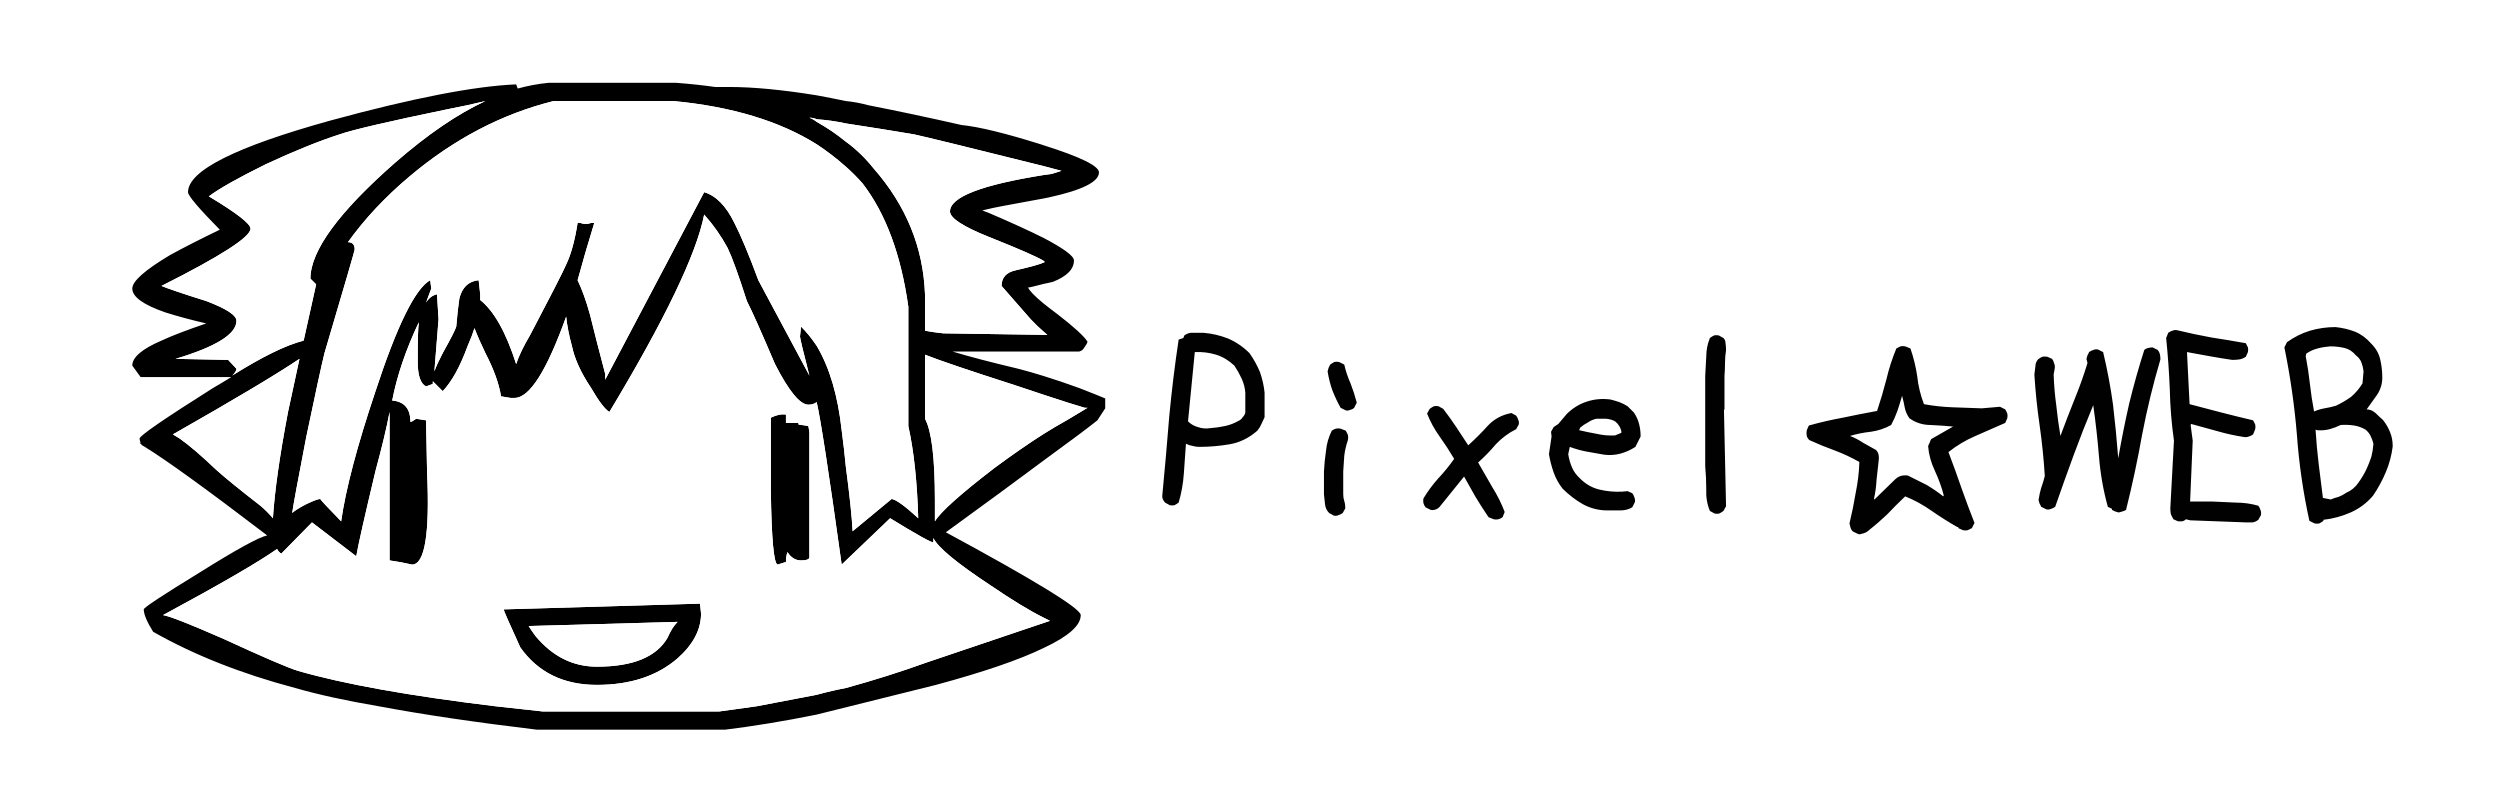 
<svg xmlns="http://www.w3.org/2000/svg" version="1.1" xmlns:xlink="http://www.w3.org/1999/xlink" preserveAspectRatio="none" x="0px" y="0px" width="240px" height="78px" viewBox="0 0 240 78">
<rect x="0" y="0" width="240" height="78" fill="#808080" stroke="none"/>
<defs>
<g id="Layer1_0_FILL">
<path fill="#FFFFFF" stroke="none" d="
M 240 78
L 240 0 0 0 0 78 240 78 Z"/>
</g>

<g id="Layer0_0_FILL">
<path fill="#000000" fill-opacity="0.996" stroke="none" d="
M 222.2 32.85
L 221.95 33.35
Q 222.8 37.5 223.15 41.7 223.45 45.9 224.35 50
L 224.85 50.25
Q 225.05 50.3 225.3 50.25 225.5 50.15 225.7 50
L 225.7 49.9
Q 227.05 49.75 228.3 49.2 229.55 48.65 230.45 47.6 231.2 46.5 231.7 45.3 232.2 44.1 232.35 42.85 232.35 42.1 232.1 41.5 231.85 40.85 231.4 40.3 231.05 40 230.7 39.65 230.3 39.3 229.85 39.3 230.35 38.6 230.85 37.9 231.35 37.15 231.35 36.25 231.35 35.35 231.15 34.5 230.95 33.65 230.3 33 229.6 32.2 228.75 31.85 227.85 31.5 226.85 31.4 225.6 31.4 224.4 31.75 223.25 32.1 222.2 32.85
M 226.35 33.25
Q 227.05 33.25 227.7 33.4 228.35 33.55 228.8 34.1 229.2 34.4 229.35 34.8 229.5 35.2 229.55 35.65
L 229.45 36.8
Q 229 37.55 228.35 38.1 227.65 38.6 226.9 38.95 226.4 39.1 225.8 39.2 225.25 39.3 224.8 39.5 224.55 38.2 224.4 36.85 224.25 35.5 224 34.2
L 224.05 33.95
Q 224.55 33.6 225.15 33.45 225.7 33.3 226.35 33.25
M 228.65 40.85
Q 229.25 40.95 229.75 41.25 230.1 41.55 230.25 41.9 230.4 42.2 230.5 42.6 230.45 43.25 230.3 43.85 230.1 44.45 229.85 45 229.55 45.65 229.05 46.35 228.6 47 227.9 47.3 227.55 47.55 227.15 47.7 226.75 47.8 226.4 47.95
L 225.65 47.8
Q 225.45 46.2 225.25 44.6 225.05 42.95 224.95 41.35
L 224.95 41.25 225.1 41.3
Q 225.75 41.35 226.3 41.2 226.85 41.05 227.35 40.8 228 40.75 228.65 40.85
M 214.8 34.2
Q 215.9 34.4 216.95 34.55 217.35 34.55 217.65 34.5 217.95 34.45 218.25 34.25
L 218.45 33.8
Q 218.5 33.55 218.45 33.35 218.35 33.15 218.25 32.95 216.6 32.65 214.95 32.4 213.3 32.1 211.65 31.7 211.4 31.65 211.2 31.75 211 31.8 210.8 31.95
L 210.6 32.45
Q 210.85 34.9 210.95 37.35 211 39.85 211.35 42.3
L 211 48.8
Q 211 49.05 211.05 49.35 211.15 49.6 211.3 49.85
L 211.75 50.05
Q 212 50.05 212.15 50.05 212.35 50 212.5 49.85
L 212.9 49.95 218.25 50.15
Q 218.55 50.15 218.9 50.15 219.2 50.1 219.45 49.9
L 219.7 49.45
Q 219.75 49.15 219.65 48.95 219.6 48.75 219.45 48.55 218.4 48.25 217.3 48.25 216.15 48.2 215.1 48.15
L 212.9 48.15 213.15 42.3 212.95 40.8 213 40.7
Q 214.3 41.05 215.55 41.4 216.75 41.75 218.05 41.95 218.3 42 218.55 41.9 218.75 41.85 218.95 41.7
L 219.15 41.2
Q 219.2 41 219.15 40.75 219.05 40.55 218.95 40.35 217.45 40 215.9 39.6 214.4 39.2 212.85 38.8
L 212.6 33.8
Q 213.65 34 214.8 34.2
M 202.95 34.45
L 203.05 34.85
Q 202.5 36.65 201.8 38.35 201.1 40.1 200.45 41.85 200.2 40.35 200.05 38.9 199.85 37.45 199.8 35.95
L 199.9 35.4
Q 199.95 35.1 199.85 34.9 199.8 34.65 199.65 34.45
L 199.2 34.25
Q 198.9 34.2 198.7 34.25 198.5 34.35 198.3 34.5 198.05 34.8 198.05 35.15 198 35.55 197.95 35.95 198.1 38.4 198.45 40.8 198.8 43.25 198.95 45.7 198.8 46.3 198.6 46.85 198.45 47.35 198.35 48 198.4 48.15 198.45 48.35 198.55 48.5 198.6 48.65
L 199.1 48.9
Q 199.35 48.95 199.55 48.85 199.75 48.8 199.95 48.65 200.8 46.2 201.7 43.75 202.6 41.3 203.6 38.9 203.95 41.35 204.15 43.8 204.35 46.3 205 48.65
L 205.4 48.85 205.4 48.95
Q 205.5 49 205.7 49.1 205.85 49.15 206.05 49.2 206.25 49.15 206.4 49.1 206.6 49.05 206.75 48.95 207.65 45.35 208.3 41.7 209 38.05 210.05 34.5 210.05 34.25 210 34 209.95 33.8 209.8 33.6
L 209.3 33.35
Q 209.1 33.35 208.9 33.4 208.65 33.45 208.5 33.6 207.7 36.1 207.05 38.75 206.45 41.4 206 44 205.8 41.4 205.5 38.85 205.15 36.3 204.55 33.8
L 204.05 33.55
Q 203.85 33.5 203.6 33.6 203.4 33.65 203.2 33.8 203.15 33.95 203.05 34.1 203 34.25 202.95 34.45
M 179.55 40.1
Q 177.9 40.4 176.3 40.85
L 176.1 41.3
Q 176.05 41.6 176.1 41.85 176.15 42.05 176.35 42.25 177.55 42.8 178.8 43.25 180 43.7 181.15 44.35 181.1 45.85 180.8 47.3 180.55 48.8 180.2 50.25 180.25 50.45 180.3 50.65 180.35 50.85 180.5 51 180.65 51.1 180.8 51.15 180.95 51.25 181.15 51.3 181.4 51.25 181.55 51.2 181.75 51.15 181.95 51 182.9 50.25 183.8 49.4 184.65 48.5 185.55 47.65 186.9 48.2 188.1 49.05 189.25 49.85 190.55 50.6
L 190.65 50.6 190.65 50.7 191.1 50.9
Q 191.35 50.95 191.55 50.9 191.75 50.8 191.95 50.7
L 192.2 50.2
Q 191.55 48.55 190.95 46.85 190.35 45.1 189.7 43.4 190.9 42.45 192.3 41.85 193.75 41.2 195.15 40.6
L 195.35 40.15
Q 195.4 39.9 195.35 39.7 195.25 39.45 195.15 39.3
L 194.65 39.05 192.9 39.2
Q 191.45 39.15 190.1 39.1 188.7 39.05 187.35 38.8 186.85 37.5 186.7 36.1 186.5 34.75 186.05 33.45
L 185.55 33.25
Q 185.3 33.2 185.1 33.25 184.9 33.35 184.7 33.45 184.1 34.9 183.75 36.4 183.35 37.95 182.85 39.45 181.2 39.75 179.55 40.1
M 181.5 42.5
Q 180.9 42.1 180.25 41.85 181.25 41.55 182.25 41.45 183.3 41.3 184.2 40.8 184.55 40.15 184.8 39.45 185.05 38.7 185.25 38 185.4 38.55 185.5 39.1 185.6 39.65 185.95 40.15 186.85 40.8 188 40.8 189.1 40.85 190.15 40.95
L 188.05 42.15
Q 187.95 42.3 187.9 42.5 187.8 42.65 187.75 42.85 187.85 44.05 188.4 45.2 188.95 46.4 189.25 47.55
L 189.2 47.65
Q 188.45 47.05 187.6 46.55 186.7 46.1 185.8 45.65 185.4 45.6 185.1 45.7 184.8 45.8 184.55 46.05
L 182.6 47.95 182.55 47.9
Q 182.75 47 182.8 46.05 182.9 45.15 183 44.25 183.05 43.95 183 43.7 182.95 43.4 182.75 43.2 182.15 42.85 181.5 42.5
M 166.45 34.25
Q 166.4 35.15 166.35 36.1
L 166.35 44.75
Q 166.45 45.85 166.45 46.95 166.4 48.1 166.8 49.05
L 167.25 49.3
Q 167.5 49.35 167.7 49.3 167.9 49.2 168.1 49.05
L 168.35 48.6 168.15 39.35 168.2 39.3 168.2 36.1
Q 168.25 35.5 168.25 34.85 168.25 34.25 168.35 33.6 168.35 33.3 168.3 32.95 168.3 32.65 168.1 32.45
L 167.65 32.2
Q 167.4 32.15 167.2 32.2 167 32.3 166.8 32.45 166.45 33.3 166.45 34.25
M 151.8 41
L 151.55 41.45 151.6 41.9 151.35 43.6
Q 151.5 44.5 151.8 45.35 152.1 46.2 152.65 46.9 153.55 47.8 154.6 48.4 155.7 49 156.95 49 157.6 49 158.2 49 158.85 49 159.35 48.7
L 159.6 48.2
Q 159.65 48 159.55 47.75 159.5 47.55 159.35 47.35
L 158.9 47.15 158.35 47.2
Q 157.25 47.25 156.2 47 155.15 46.75 154.35 45.95 153.8 45.45 153.55 44.85 153.3 44.25 153.2 43.6
L 153.35 42.9
Q 154.15 43.2 154.95 43.35 155.8 43.5 156.65 43.65 157.45 43.75 158.2 43.55 158.95 43.35 159.65 42.9
L 160.15 41.9
Q 160.15 41.25 160 40.7 159.85 40.1 159.5 39.6
L 158.9 39
Q 158.5 38.75 158.1 38.6 157.65 38.45 157.25 38.35 156.05 38.2 155 38.55 153.9 38.9 153.05 39.75
L 152.25 40.7 151.8 41
M 158.3 41.55
L 157.7 41.8
Q 156.8 41.85 155.95 41.65 155.1 41.5 154.25 41.3
L 154.35 41.05
Q 154.7 40.75 155.1 40.55 155.45 40.3 155.9 40.2 156.4 40.2 156.85 40.2 157.35 40.25 157.7 40.45 157.95 40.65 158.1 40.9 158.25 41.15 158.3 41.4
L 158.3 41.55
M 139.65 39.7
Q 140.1 40.85 140.85 41.9 141.6 42.95 142.25 44.05 141.55 45.05 140.7 45.95 139.9 46.85 139.3 47.85 139.25 48.1 139.3 48.3 139.35 48.5 139.5 48.7
L 140 48.95
Q 140.25 49 140.5 48.9 140.75 48.8 140.9 48.6
L 143.2 45.75
Q 143.75 46.75 144.3 47.7 144.9 48.7 145.55 49.65
L 146.05 49.85
Q 146.25 49.9 146.5 49.85 146.7 49.8 146.9 49.65
L 147.1 49.15
Q 146.65 47.95 145.9 46.75 145.2 45.55 144.55 44.4 145.45 43.6 146.25 42.65 147.1 41.75 148.2 41.2
L 148.45 40.75
Q 148.5 40.5 148.4 40.3 148.35 40.1 148.2 39.9
L 147.75 39.65
Q 146.4 39.9 145.5 40.85 144.6 41.85 143.6 42.75 143.05 41.9 142.45 41 141.85 40.1 141.2 39.25
L 140.75 39
Q 140.5 38.95 140.3 39 140.1 39.1 139.9 39.25
L 139.65 39.7
M 131.35 41.15
Q 131.1 41.1 130.9 41.15 130.7 41.2 130.5 41.35 130.05 42.25 129.95 43.25 129.8 44.25 129.75 45.25
L 129.75 47.45
Q 129.8 47.95 129.85 48.4 129.9 48.9 130.25 49.25
L 130.7 49.5
Q 130.95 49.55 131.15 49.45 131.35 49.4 131.55 49.25
L 131.8 48.8
Q 131.8 48.4 131.7 48.1 131.6 47.8 131.6 47.45
L 131.6 45.25
Q 131.65 44.5 131.7 43.75 131.8 42.95 132.05 42.25 132.1 42 132.05 41.75 131.95 41.55 131.85 41.35
L 131.35 41.15
M 132.3 36.8
Q 131.9 35.9 131.7 35
L 131.2 34.75
Q 131 34.7 130.75 34.75 130.55 34.85 130.35 35 130.3 35.1 130.2 35.3 130.15 35.45 130.1 35.65 130.25 36.6 130.55 37.45 130.9 38.35 131.35 39.15
L 131.85 39.4
Q 132.05 39.45 132.25 39.35 132.5 39.3 132.65 39.15
L 132.9 38.65
Q 132.65 37.7 132.3 36.8
M 123.6 35.7
Q 123.2 34.75 122.6 33.9 121.7 33 120.55 32.5 119.4 32.05 118.2 31.95 117.7 31.95 117.2 31.95 116.75 31.9 116.35 32.2
L 116.25 32.45 115.8 32.6
Q 115.25 36.25 114.9 39.95 114.6 43.7 114.25 47.35 114.2 47.65 114.25 47.85 114.35 48.1 114.5 48.25
L 114.95 48.5
Q 115.2 48.55 115.4 48.5 115.6 48.4 115.8 48.25 116.2 46.9 116.3 45.45 116.4 44 116.5 42.6 116.8 42.75 117.1 42.8 117.45 42.9 117.75 42.9 119.25 42.9 120.7 42.65 122.15 42.4 123.35 41.35 123.6 41.05 123.75 40.7 123.9 40.35 124.05 40.05
L 124.05 37.7
Q 123.95 36.7 123.6 35.7
M 121.95 40.05
Q 121.8 40.3 121.55 40.4 120.95 40.75 120.25 40.9 119.55 41.05 118.85 41.1 118.2 41.2 117.65 41 117.1 40.85 116.7 40.45
L 117.35 33.8
Q 118.4 33.75 119.4 34.05 120.35 34.35 121.15 35.1 121.55 35.7 121.85 36.35 122.15 37 122.2 37.7
L 122.2 39.6
Q 122.15 39.85 121.95 40.05 Z"/>

<path fill="#000000" stroke="none" d="
M 102.85 13.95
Q 102.702 13.897 102.55 13.85 97.45 12.25 94.95 12 90.1 10.9 86 10.1 84.9 9.8 83.85 9.7 82.4 9.4 81.05 9.15 76.1 8.35 72.65 8.35
L 71.3 8.35
Q 69.55 8.1 67.55 7.95
L 55.3 7.95
Q 53.8 8.1 52.35 8.5
L 52.2 8.1
Q 46.2 8.35 34.45 11.55 20.7 15.35 20.7 18.45 20.7 18.95 23.75 22.05 20.95 23.4 18.95 24.5 15.35 26.65 15.35 27.7 15.35 28.9 18.55 30 20.3 30.55 22.45 31.05 19.65 32 18.15 32.7 15.35 33.9 15.35 35.1
L 16.15 36.2 24.85 36.2
Q 24.05 36.7 23.1 37.25 16.05 41.7 16.05 42.1 16.05 42.25 16.15 42.5
L 16.05 42.5 16.3 42.75 16.55 42.9
Q 19.65 44.8 28.3 51.4 27.1 51.65 21.75 55 16.45 58.25 16.45 58.5 16.45 59.2 17.35 60.65 23.25 64 31 66.05 34.3 67 39 67.8 45.4 69 54.2 70.05
L 72.25 70.05
Q 76.35 69.55 81.05 68.6
L 92.5 65.75
Q 99.376 63.895 102.85 62.2 106.4 60.541 106.4 59.05 106.4 58.553 102.85 56.4 99.62 54.435 93.45 51.1 99.285 46.865 102.85 44.2 106.862 41.277 108 40.35
L 108.75 39.2 108.75 38.25
Q 108.05 37.95 106.25 37.25 104.437 36.591 102.85 36.1 101.549 35.693 100.4 35.4 96.4 34.45 94.1 33.75
L 106.25 33.75
Q 106.55 33.65 106.65 33.5 107.05 32.95 107.05 32.8 106.55 32 104.15 30.15 103.401 29.592 102.85 29.15 101.527 28.059 101.35 27.6 101.542 27.6 102.85 27.25 103.248 27.178 103.75 27.05 105.75 26.25 105.75 25 105.75 24.374 102.85 22.85 100.888 21.862 97.6 20.45 97.2 20.3 96.95 20.2
L 97.6 20.05
Q 98.123 19.907 102.85 19.05 103.094 18.997 103.35 18.95 108.15 17.9 108.15 16.55 108.15 15.626 102.85 13.95
M 83.85 16
Q 84.65 16.7 85.45 17.6 88.8 21.95 89.85 29.45
L 89.85 40.9
Q 90.65 44.5 90.8 49.75 88.9 48 88.25 47.9
L 84.5 51
Q 84.4 48.95 83.85 44.8 83.7 43.2 83.45 41.3 82.9 36.3 81.05 33.2 80.35 32.15 79.55 31.35
L 79.45 32.3
Q 79.45 32.55 80.35 36.05
L 75.45 26.9
Q 74.1 23.25 73.15 21.4 71.95 18.95 70.25 18.45
L 60.75 36.45 60.75 35.9
Q 59.8 32.3 59.3 30.25 58.75 28.25 58.1 26.9 58.75 24.5 59.7 21.4
L 59.4 21.4
Q 59.15 21.5 58.9 21.5 58.6 21.5 58.35 21.4 58.2 21.4 58.1 21.4 57.7 23.95 57 25.4 56.6 26.35 53.55 32.15 52.6 33.75 52.2 34.95 50.75 30.4 48.75 28.8 48.75 28.5 48.75 28.25
L 48.6 26.9
Q 47.15 27.05 46.75 28.65 46.6 29.6 46.45 31.35 46.35 31.75 45.15 33.9 44.6 34.95 44.35 35.65
L 44.75 30.65 44.6 28.25
Q 43.95 28.4 43.55 29.05 43.8 28.4 44.05 27.7
L 43.95 26.9
Q 41.8 28.1 38.7 37.55 36.05 45.45 35.4 50.05 33.4 48 33.4 47.9 33.1 47.9 32.05 48.4 31 48.95 30.7 49.25 30.85 48.15 32.05 41.95 33.4 35.5 33.8 33.9 36.7 24.1 36.7 23.95 36.7 23.25 36.05 23.25 38.45 19.9 41.95 16.95 48.35 11.55 55.8 9.7
L 67.3 9.7
Q 75.7 10.5 81.05 13.85 82.5 14.8 83.85 16
M 45.55 10.5
Q 47.65 10.1 49.25 9.7 45.25 11.55 40.6 15.6 32.45 22.75 32.45 26.75
L 33 27.3 31.8 32.7
Q 29.25 33.35 24.95 36.05 25.35 35.65 25.35 35.4
L 24.55 34.55 19.5 34.45
Q 25.35 32.7 25.35 30.8 25.35 30 22.45 28.9 19.1 27.85 18.15 27.45 26.7 23.15 26.7 21.95 26.7 21.25 22.7 18.85 24.15 17.75 28.2 15.75 32.3 13.85 35.25 12.9 37.1 12.25 45.55 10.5
M 19.9 42.1
Q 19.5 41.85 19.25 41.7 28.05 36.7 31.4 34.45
L 30.3 39.55
Q 29.1 45.85 28.85 49.75 28.3 49.1 27.65 48.55 24.55 46.15 23.35 45.05 21.25 43.05 19.9 42.1
M 103.6 16.7
Q 103.218 16.757 102.85 16.8 93.85 18.234 93.85 20.3 93.85 21.25 97.6 22.75 101.967 24.487 102.85 25.05 102.907 25.117 102.95 25.15 102.91 25.175 102.85 25.2 102.31 25.455 100.15 25.95 98.8 26.25 98.8 27.45
L 101.6 30.65
Q 102.225 31.314 102.85 31.85 103.025 32.008 103.2 32.15
L 93.2 32
Q 92.25 31.9 91.45 31.75
L 91.45 28.25
Q 91.2 21.5 86.5 16.15 85.3 14.65 83.85 13.6 82.5 12.5 81.05 11.7 80.75 11.45 80.35 11.3 80.75 11.3 81.05 11.45 82.5 11.55 83.85 11.85 87.45 12.4 90.4 12.9 92.118 13.271 102.85 15.95 103.673 16.179 104.55 16.4
L 103.6 16.7
M 91.45 34.05
Q 93.45 34.85 100.15 37 101.658 37.507 102.85 37.9 105.771 38.866 106.8 39.15
L 107.05 39.15 105.05 40.35
Q 104.02 40.919 102.85 41.65 100.729 42.998 98.15 44.9 93.2 48.7 92.4 50.05
L 92.4 48
Q 92.4 41.95 91.45 40.2
L 91.45 34.05
M 103.45 59.6
Q 103.165 59.695 102.85 59.8 99.196 61.022 91.6 63.6 87.85 64.95 83.85 66.05 82.5 66.3 81.05 66.7 78.25 67.25 75.3 67.8 73.45 68.05 71.7 68.3
L 54.75 68.3
Q 52.35 68.05 50.2 67.8 37.8 66.3 31.25 64.4 29.9 64 24.15 61.35 19.25 59.2 18.3 59.05 26.55 54.6 29.25 52.7 29.4 53 29.65 53.15
L 32.6 50.15 36.85 53.4
Q 37.1 51.9 38.7 45.2 39.65 41.7 40.05 39.55
L 40.05 53.8
Q 41.15 53.95 42.2 54.2 44.05 54.2 43.65 45.35
L 43.55 40.35 42.6 40.2
Q 42.2 40.5 42.05 40.5 42.05 38.6 40.3 38.45 41 34.85 42.85 30.95
L 42.85 31.05
Q 42.75 31.6 42.75 34.7 42.75 36.7 43.55 37.1
L 44.2 36.85 44.2 36.6 45.15 37.55
Q 46.45 36.2 47.55 33.2 47.95 32.3 48.2 31.5 48.6 32.55 49.25 33.9 50.45 36.2 50.75 38.05
L 51.65 38.2 52.05 38.2
Q 54.2 38.2 57 30.4 57.15 31.75 57.55 33.2 57.95 35.1 59.4 37.25 60.5 39.15 61.15 39.55 69.15 26.25 70.25 20.6 71.55 22.05 72.5 23.8 73.15 25.15 74.35 28.9 75.05 30.25 77.05 34.95 79.05 38.85 80.25 38.85 80.75 38.85 81.05 38.6 81.6 40.9 83.45 54.2
L 88.1 49.75
Q 92.1 52.2 92.25 52.05
L 92.25 51.65
Q 92.9 53 97.75 56.2 100.86 58.316 102.85 59.3 103.164 59.471 103.45 59.6
M 67.7 63.2
Q 69.95 61.2 69.95 58.9
L 69.85 57.95
Q 69.7 57.95 51 58.5 51 58.65 52.6 62.15 55.15 65.75 59.95 65.75 64.75 65.75 67.7 63.2
M 67.7 59.7
Q 67.15 60.25 66.75 61.2 65.15 64 59.95 64 56.5 64 54.05 61.05 53.65 60.5 53.4 60.1
L 67.7 59.7
M 78.1 40.6
L 78.1 39.8
Q 77.45 39.7 76.65 40.1
L 76.65 47.1
Q 76.75 54.05 77.3 54.2
L 78.1 53.95
Q 78.1 53.4 78.25 53 78.75 53.8 79.55 53.8 80.25 53.8 80.35 53.55
L 80.35 41.45 80.25 40.9 79.3 40.75 79.3 40.6 78.1 40.6 Z"/>

<path fill="#FFFFFF" stroke="none" d="
M 102.85 59.8
Q 103.165 59.695 103.45 59.6 103.164 59.471 102.85 59.3 100.86 58.316 97.75 56.2 92.9 53 92.25 51.65
L 92.25 52.05
Q 92.1 52.2 88.1 49.75
L 83.45 54.2
Q 81.6 40.9 81.05 38.6 80.75 38.85 80.25 38.85 79.05 38.85 77.05 34.95 75.05 30.25 74.35 28.9 73.15 25.15 72.5 23.8 71.55 22.05 70.25 20.6 69.15 26.25 61.15 39.55 60.5 39.15 59.4 37.25 57.95 35.1 57.55 33.2 57.15 31.75 57 30.4 54.2 38.2 52.05 38.2
L 51.65 38.2 50.75 38.05
Q 50.45 36.2 49.25 33.9 48.6 32.55 48.2 31.5 47.95 32.3 47.55 33.2 46.45 36.2 45.15 37.55
L 44.2 36.6 44.2 36.85 43.55 37.1
Q 42.75 36.7 42.75 34.7 42.75 31.6 42.85 31.05
L 42.85 30.95
Q 41 34.85 40.3 38.45 42.05 38.6 42.05 40.5 42.2 40.5 42.6 40.2
L 43.55 40.35 43.65 45.35
Q 44.05 54.2 42.2 54.2 41.15 53.95 40.05 53.8
L 40.05 39.55
Q 39.65 41.7 38.7 45.2 37.1 51.9 36.85 53.4
L 32.6 50.15 29.65 53.15
Q 29.4 53 29.25 52.7 26.55 54.6 18.3 59.05 19.25 59.2 24.15 61.35 29.9 64 31.25 64.4 37.8 66.3 50.2 67.8 52.35 68.05 54.75 68.3
L 71.7 68.3
Q 73.45 68.05 75.3 67.8 78.25 67.25 81.05 66.7 82.5 66.3 83.85 66.05 87.85 64.95 91.6 63.6 99.196 61.022 102.85 59.8
M 78.1 39.8
L 78.1 40.6 79.3 40.6 79.3 40.75 80.25 40.9 80.35 41.45 80.35 53.55
Q 80.25 53.8 79.55 53.8 78.75 53.8 78.25 53 78.1 53.4 78.1 53.95
L 77.3 54.2
Q 76.75 54.05 76.65 47.1
L 76.65 40.1
Q 77.45 39.7 78.1 39.8
M 69.95 58.9
Q 69.95 61.2 67.7 63.2 64.75 65.75 59.95 65.75 55.15 65.75 52.6 62.15 51 58.65 51 58.5 69.7 57.95 69.85 57.95
L 69.95 58.9
M 66.75 61.2
Q 67.15 60.25 67.7 59.7
L 53.4 60.1
Q 53.65 60.5 54.05 61.05 56.5 64 59.95 64 65.15 64 66.75 61.2
M 100.15 37
Q 93.45 34.85 91.45 34.05
L 91.45 40.2
Q 92.4 41.95 92.4 48
L 92.4 50.05
Q 93.2 48.7 98.15 44.9 100.729 42.998 102.85 41.65 104.02 40.919 105.05 40.35
L 107.05 39.15 106.8 39.15
Q 105.771 38.866 102.85 37.9 101.658 37.507 100.15 37
M 101.7 38.25
Q 102.1 38.4 102.15 38.45
L 101.7 39.2 101.7 38.25
M 102.85 16.8
Q 103.218 16.757 103.6 16.7
L 104.55 16.4
Q 103.673 16.179 102.85 15.95 92.118 13.271 90.4 12.9 87.45 12.4 83.85 11.85 82.5 11.55 81.05 11.45 80.75 11.3 80.35 11.3 80.75 11.45 81.05 11.7 82.5 12.5 83.85 13.6 85.3 14.65 86.5 16.15 91.2 21.5 91.45 28.25
L 91.45 31.75
Q 92.25 31.9 93.2 32
L 103.2 32.15
Q 103.025 32.008 102.85 31.85 102.225 31.314 101.6 30.65
L 98.8 27.45
Q 98.8 26.25 100.15 25.95 102.31 25.455 102.85 25.2 102.91 25.175 102.95 25.15 102.907 25.117 102.85 25.05 101.967 24.487 97.6 22.75 93.85 21.25 93.85 20.3 93.85 18.234 102.85 16.8
M 19.25 41.7
Q 19.5 41.85 19.9 42.1 21.25 43.05 23.35 45.05 24.55 46.15 27.65 48.55 28.3 49.1 28.85 49.75 29.1 45.85 30.3 39.55
L 31.4 34.45
Q 28.05 36.7 19.25 41.7
M 49.25 9.7
Q 47.65 10.1 45.55 10.5 37.1 12.25 35.25 12.9 32.3 13.85 28.2 15.75 24.15 17.75 22.7 18.85 26.7 21.25 26.7 21.95 26.7 23.15 18.15 27.45 19.1 27.85 22.45 28.9 25.35 30 25.35 30.8 25.35 32.7 19.5 34.45
L 24.55 34.55 25.35 35.4
Q 25.35 35.65 24.95 36.05 29.25 33.35 31.8 32.7
L 33 27.3 32.45 26.75
Q 32.45 22.75 40.6 15.6 45.25 11.55 49.25 9.7
M 85.45 17.6
Q 84.65 16.7 83.85 16 82.5 14.8 81.05 13.85 75.7 10.5 67.3 9.7
L 55.8 9.7
Q 48.35 11.55 41.95 16.95 38.45 19.9 36.05 23.25 36.7 23.25 36.7 23.95 36.7 24.1 33.8 33.9 33.4 35.5 32.05 41.95 30.85 48.15 30.7 49.25 31 48.95 32.05 48.4 33.1 47.9 33.4 47.9 33.4 48 35.4 50.05 36.05 45.45 38.7 37.55 41.8 28.1 43.95 26.9
L 44.05 27.7
Q 43.8 28.4 43.55 29.05 43.95 28.4 44.6 28.25
L 44.75 30.65 44.35 35.65
Q 44.6 34.95 45.15 33.9 46.35 31.75 46.45 31.35 46.6 29.6 46.75 28.65 47.15 27.05 48.6 26.9
L 48.75 28.25
Q 48.75 28.5 48.75 28.8 50.75 30.4 52.2 34.95 52.6 33.75 53.55 32.15 56.6 26.35 57 25.4 57.7 23.95 58.1 21.4 58.2 21.4 58.35 21.4 58.6 21.5 58.9 21.5 59.15 21.5 59.4 21.4
L 59.7 21.4
Q 58.75 24.5 58.1 26.9 58.75 28.25 59.3 30.25 59.8 32.3 60.75 35.9
L 60.75 36.45 70.25 18.45
Q 71.95 18.95 73.15 21.4 74.1 23.25 75.45 26.9
L 80.35 36.05
Q 79.45 32.55 79.45 32.3
L 79.55 31.35
Q 80.35 32.15 81.05 33.2 82.9 36.3 83.45 41.3 83.7 43.2 83.85 44.8 84.4 48.95 84.5 51
L 88.25 47.9
Q 88.9 48 90.8 49.75 90.65 44.5 89.85 40.9
L 89.85 29.45
Q 88.8 21.95 85.45 17.6 Z"/>
</g>
</defs>

<g transform="matrix( 1, 0, 0, 1, 0,0) ">
<use xlink:href="#Layer1_0_FILL"/>
</g>

<g transform="matrix( 1, 0, 0, 1, -2.65,0) ">
<use xlink:href="#Layer0_0_FILL"/>
</g>
</svg>
